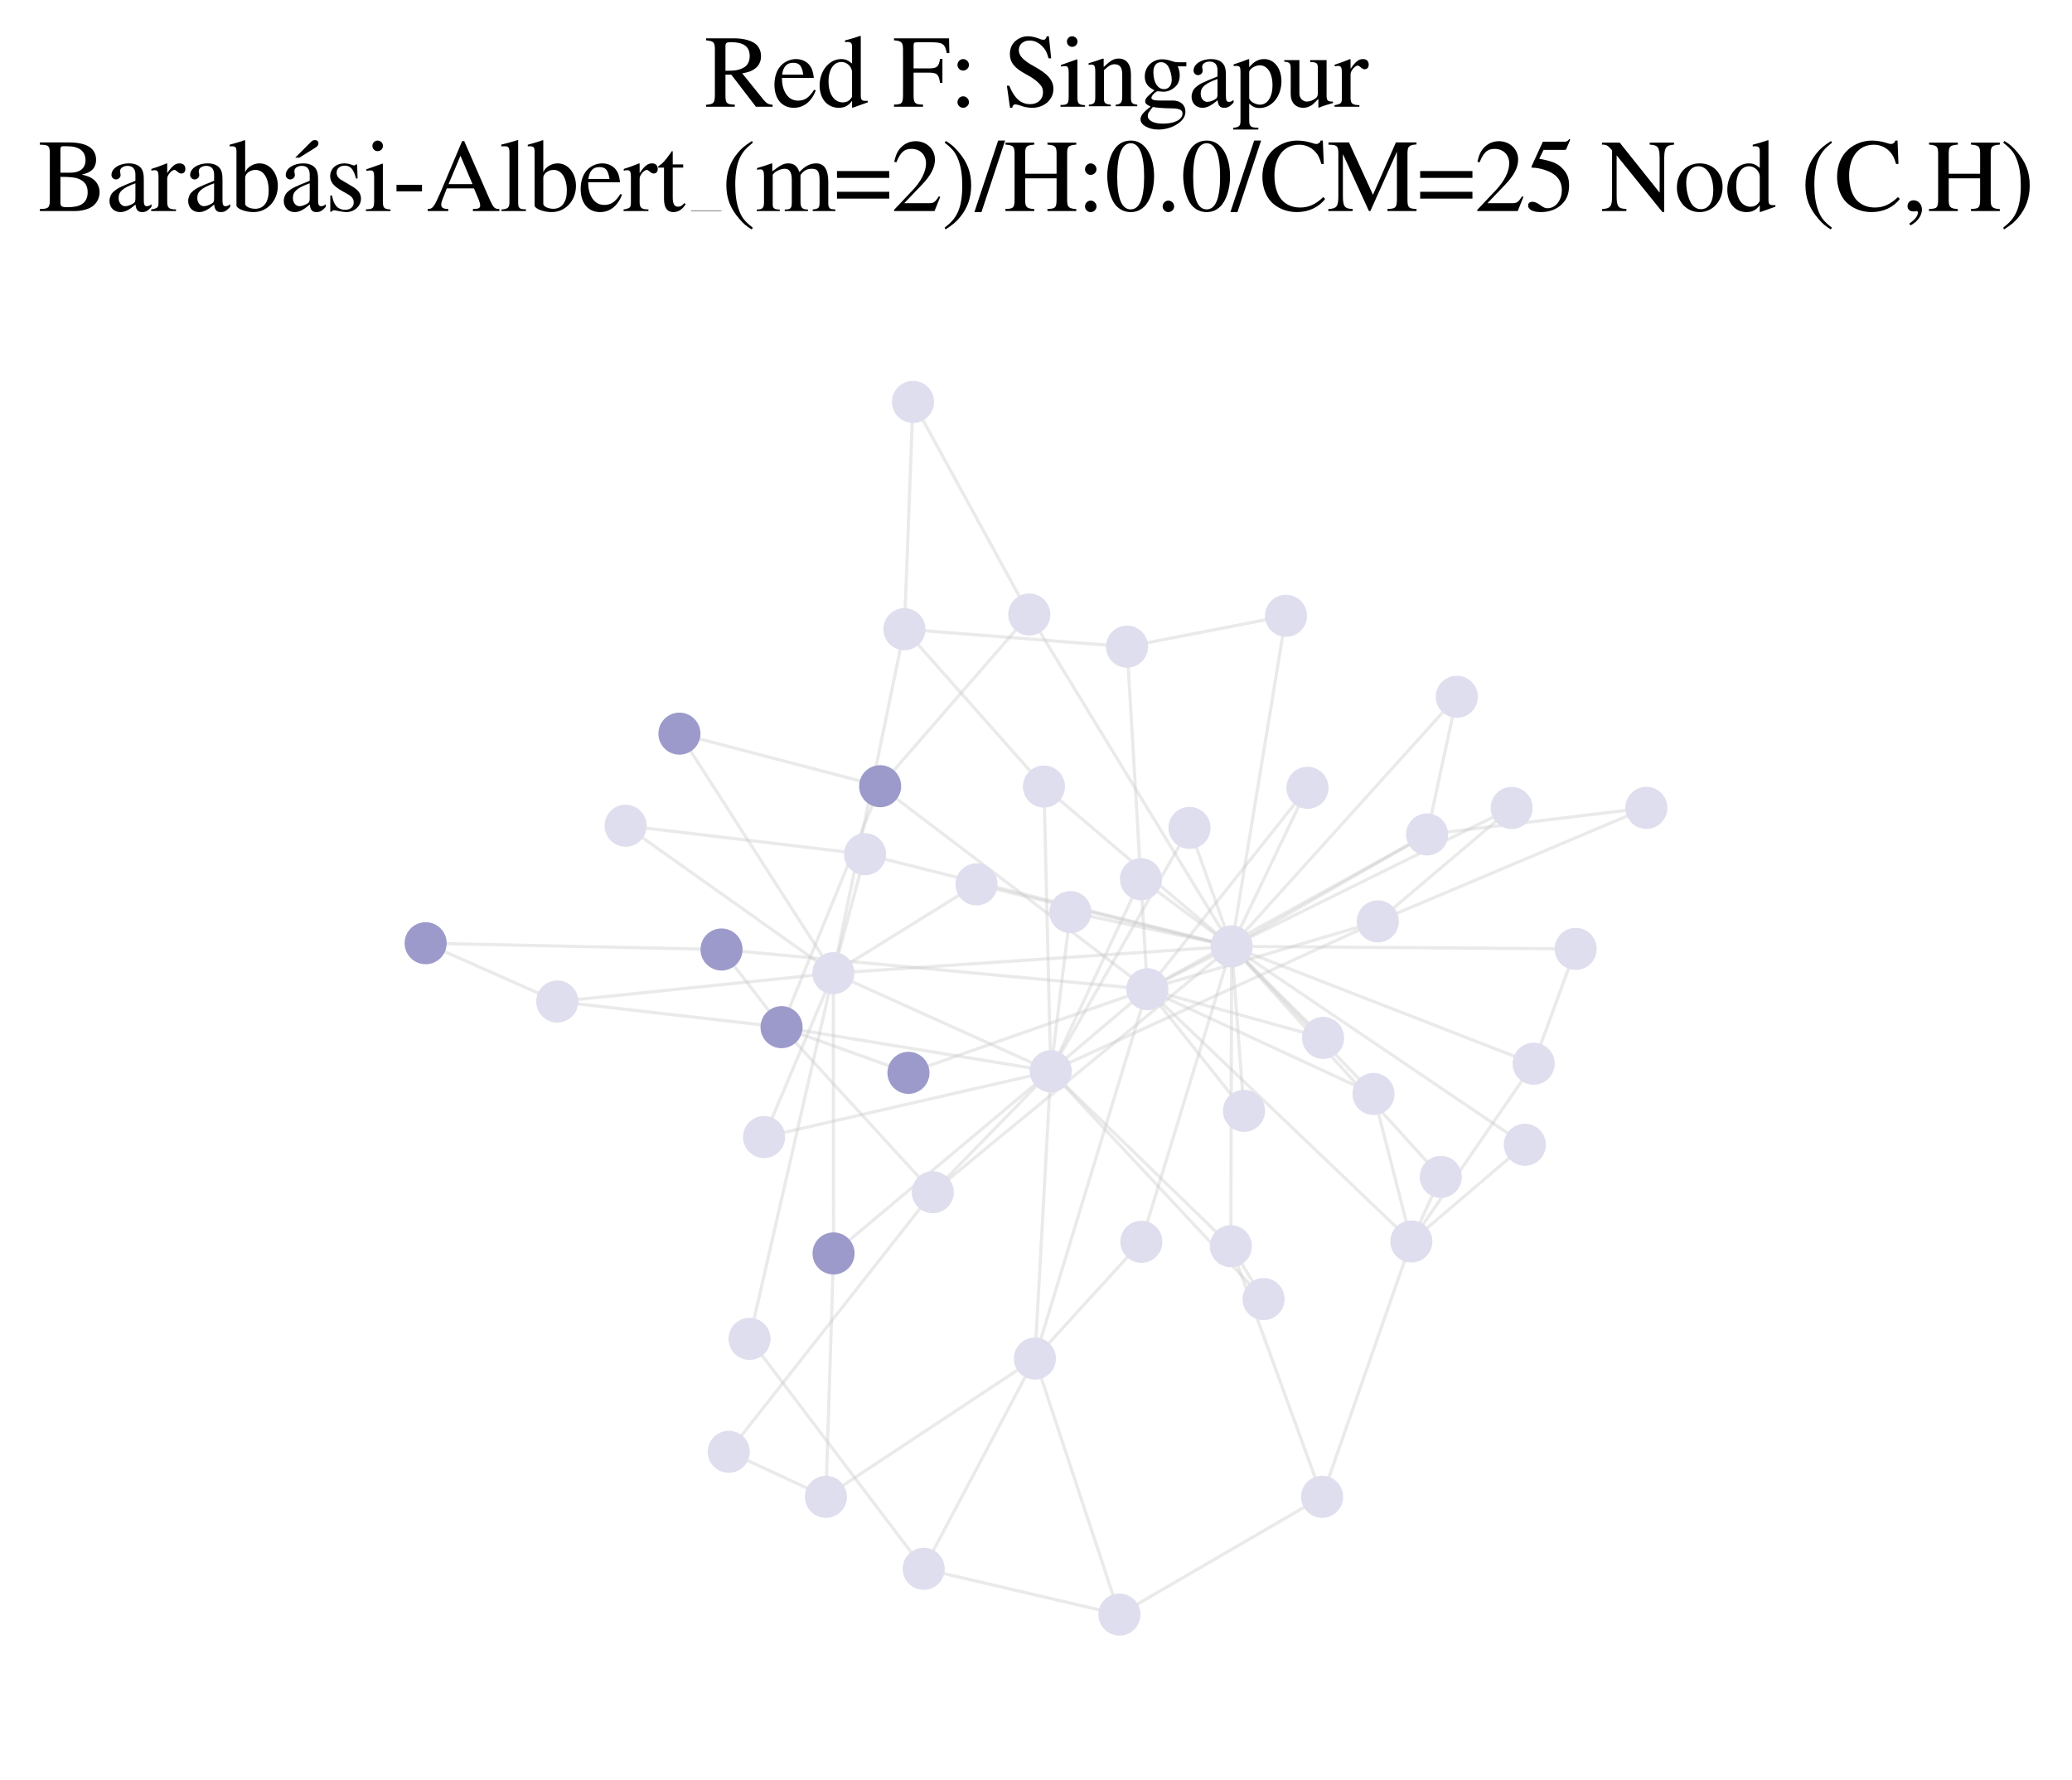 <?xml version="1.0" encoding="utf-8" standalone="no"?>
<!DOCTYPE svg PUBLIC "-//W3C//DTD SVG 1.1//EN"
  "http://www.w3.org/Graphics/SVG/1.1/DTD/svg11.dtd">
<svg xmlns:xlink="http://www.w3.org/1999/xlink" width="195.688pt" height="168.136pt" viewBox="0 0 195.688 168.136" xmlns="http://www.w3.org/2000/svg" version="1.1">
 <defs>
  <style type="text/css">*{stroke-linejoin: round; stroke-linecap: butt}</style>
 </defs>
 <g id="figure_1">
  <g id="patch_1">
   <path d="M 0 168.136 
L 195.688 168.136 
L 195.688 0 
L 0 0 
z
" style="fill: #ffffff"/>
  </g>
  <g id="axes_1">
   <g id="LineCollection_1">
    <path d="M 116.319 89.389 
L 108.359 93.438 
" clip-path="url(#p26a90c5cf9)" style="fill: none; stroke: #cccccc; stroke-opacity: 0.4; stroke-width: 0.3"/>
    <path d="M 116.319 89.389 
L 88.097 112.615 
" clip-path="url(#p26a90c5cf9)" style="fill: none; stroke: #cccccc; stroke-opacity: 0.4; stroke-width: 0.3"/>
    <path d="M 116.319 89.389 
L 129.72 103.333 
" clip-path="url(#p26a90c5cf9)" style="fill: none; stroke: #cccccc; stroke-opacity: 0.4; stroke-width: 0.3"/>
    <path d="M 116.319 89.389 
L 78.704 91.923 
" clip-path="url(#p26a90c5cf9)" style="fill: none; stroke: #cccccc; stroke-opacity: 0.4; stroke-width: 0.3"/>
    <path d="M 116.319 89.389 
L 117.488 104.928 
" clip-path="url(#p26a90c5cf9)" style="fill: none; stroke: #cccccc; stroke-opacity: 0.4; stroke-width: 0.3"/>
    <path d="M 116.319 89.389 
L 107.795 117.298 
" clip-path="url(#p26a90c5cf9)" style="fill: none; stroke: #cccccc; stroke-opacity: 0.4; stroke-width: 0.3"/>
    <path d="M 116.319 89.389 
L 144.846 100.479 
" clip-path="url(#p26a90c5cf9)" style="fill: none; stroke: #cccccc; stroke-opacity: 0.4; stroke-width: 0.3"/>
    <path d="M 116.319 89.389 
L 92.227 83.538 
" clip-path="url(#p26a90c5cf9)" style="fill: none; stroke: #cccccc; stroke-opacity: 0.4; stroke-width: 0.3"/>
    <path d="M 116.319 89.389 
L 116.246 117.716 
" clip-path="url(#p26a90c5cf9)" style="fill: none; stroke: #cccccc; stroke-opacity: 0.4; stroke-width: 0.3"/>
    <path d="M 116.319 89.389 
L 136.073 111.169 
" clip-path="url(#p26a90c5cf9)" style="fill: none; stroke: #cccccc; stroke-opacity: 0.4; stroke-width: 0.3"/>
    <path d="M 116.319 89.389 
L 134.778 78.82 
" clip-path="url(#p26a90c5cf9)" style="fill: none; stroke: #cccccc; stroke-opacity: 0.4; stroke-width: 0.3"/>
    <path d="M 116.319 89.389 
L 101.09 86.157 
" clip-path="url(#p26a90c5cf9)" style="fill: none; stroke: #cccccc; stroke-opacity: 0.4; stroke-width: 0.3"/>
    <path d="M 116.319 89.389 
L 98.594 74.296 
" clip-path="url(#p26a90c5cf9)" style="fill: none; stroke: #cccccc; stroke-opacity: 0.4; stroke-width: 0.3"/>
    <path d="M 116.319 89.389 
L 144.012 108.132 
" clip-path="url(#p26a90c5cf9)" style="fill: none; stroke: #cccccc; stroke-opacity: 0.4; stroke-width: 0.3"/>
    <path d="M 116.319 89.389 
L 81.699 80.688 
" clip-path="url(#p26a90c5cf9)" style="fill: none; stroke: #cccccc; stroke-opacity: 0.4; stroke-width: 0.3"/>
    <path d="M 116.319 89.389 
L 112.343 78.202 
" clip-path="url(#p26a90c5cf9)" style="fill: none; stroke: #cccccc; stroke-opacity: 0.4; stroke-width: 0.3"/>
    <path d="M 116.319 89.389 
L 97.208 58.044 
" clip-path="url(#p26a90c5cf9)" style="fill: none; stroke: #cccccc; stroke-opacity: 0.4; stroke-width: 0.3"/>
    <path d="M 116.319 89.389 
L 124.961 98.038 
" clip-path="url(#p26a90c5cf9)" style="fill: none; stroke: #cccccc; stroke-opacity: 0.4; stroke-width: 0.3"/>
    <path d="M 116.319 89.389 
L 148.814 89.631 
" clip-path="url(#p26a90c5cf9)" style="fill: none; stroke: #cccccc; stroke-opacity: 0.4; stroke-width: 0.3"/>
    <path d="M 116.319 89.389 
L 107.756 83.051 
" clip-path="url(#p26a90c5cf9)" style="fill: none; stroke: #cccccc; stroke-opacity: 0.4; stroke-width: 0.3"/>
    <path d="M 116.319 89.389 
L 137.589 65.818 
" clip-path="url(#p26a90c5cf9)" style="fill: none; stroke: #cccccc; stroke-opacity: 0.4; stroke-width: 0.3"/>
    <path d="M 116.319 89.389 
L 121.454 58.169 
" clip-path="url(#p26a90c5cf9)" style="fill: none; stroke: #cccccc; stroke-opacity: 0.4; stroke-width: 0.3"/>
    <path d="M 116.319 89.389 
L 123.483 74.415 
" clip-path="url(#p26a90c5cf9)" style="fill: none; stroke: #cccccc; stroke-opacity: 0.4; stroke-width: 0.3"/>
    <path d="M 116.319 89.389 
L 142.766 76.318 
" clip-path="url(#p26a90c5cf9)" style="fill: none; stroke: #cccccc; stroke-opacity: 0.4; stroke-width: 0.3"/>
    <path d="M 108.359 93.438 
L 129.72 103.333 
" clip-path="url(#p26a90c5cf9)" style="fill: none; stroke: #cccccc; stroke-opacity: 0.4; stroke-width: 0.3"/>
    <path d="M 108.359 93.438 
L 99.236 101.188 
" clip-path="url(#p26a90c5cf9)" style="fill: none; stroke: #cccccc; stroke-opacity: 0.4; stroke-width: 0.3"/>
    <path d="M 108.359 93.438 
L 97.74 128.327 
" clip-path="url(#p26a90c5cf9)" style="fill: none; stroke: #cccccc; stroke-opacity: 0.4; stroke-width: 0.3"/>
    <path d="M 108.359 93.438 
L 117.488 104.928 
" clip-path="url(#p26a90c5cf9)" style="fill: none; stroke: #cccccc; stroke-opacity: 0.4; stroke-width: 0.3"/>
    <path d="M 108.359 93.438 
L 133.292 117.269 
" clip-path="url(#p26a90c5cf9)" style="fill: none; stroke: #cccccc; stroke-opacity: 0.4; stroke-width: 0.3"/>
    <path d="M 108.359 93.438 
L 130.125 87.031 
" clip-path="url(#p26a90c5cf9)" style="fill: none; stroke: #cccccc; stroke-opacity: 0.4; stroke-width: 0.3"/>
    <path d="M 108.359 93.438 
L 134.778 78.82 
" clip-path="url(#p26a90c5cf9)" style="fill: none; stroke: #cccccc; stroke-opacity: 0.4; stroke-width: 0.3"/>
    <path d="M 108.359 93.438 
L 83.123 74.263 
" clip-path="url(#p26a90c5cf9)" style="fill: none; stroke: #cccccc; stroke-opacity: 0.4; stroke-width: 0.3"/>
    <path d="M 108.359 93.438 
L 106.44 61.083 
" clip-path="url(#p26a90c5cf9)" style="fill: none; stroke: #cccccc; stroke-opacity: 0.4; stroke-width: 0.3"/>
    <path d="M 108.359 93.438 
L 124.961 98.038 
" clip-path="url(#p26a90c5cf9)" style="fill: none; stroke: #cccccc; stroke-opacity: 0.4; stroke-width: 0.3"/>
    <path d="M 108.359 93.438 
L 68.144 89.688 
" clip-path="url(#p26a90c5cf9)" style="fill: none; stroke: #cccccc; stroke-opacity: 0.4; stroke-width: 0.3"/>
    <path d="M 108.359 93.438 
L 123.483 74.415 
" clip-path="url(#p26a90c5cf9)" style="fill: none; stroke: #cccccc; stroke-opacity: 0.4; stroke-width: 0.3"/>
    <path d="M 108.359 93.438 
L 85.799 101.338 
" clip-path="url(#p26a90c5cf9)" style="fill: none; stroke: #cccccc; stroke-opacity: 0.4; stroke-width: 0.3"/>
    <path d="M 88.097 112.615 
L 99.236 101.188 
" clip-path="url(#p26a90c5cf9)" style="fill: none; stroke: #cccccc; stroke-opacity: 0.4; stroke-width: 0.3"/>
    <path d="M 88.097 112.615 
L 73.813 97.024 
" clip-path="url(#p26a90c5cf9)" style="fill: none; stroke: #cccccc; stroke-opacity: 0.4; stroke-width: 0.3"/>
    <path d="M 88.097 112.615 
L 68.827 137.133 
" clip-path="url(#p26a90c5cf9)" style="fill: none; stroke: #cccccc; stroke-opacity: 0.4; stroke-width: 0.3"/>
    <path d="M 129.72 103.333 
L 133.292 117.269 
" clip-path="url(#p26a90c5cf9)" style="fill: none; stroke: #cccccc; stroke-opacity: 0.4; stroke-width: 0.3"/>
    <path d="M 99.236 101.188 
L 78.704 91.923 
" clip-path="url(#p26a90c5cf9)" style="fill: none; stroke: #cccccc; stroke-opacity: 0.4; stroke-width: 0.3"/>
    <path d="M 99.236 101.188 
L 97.74 128.327 
" clip-path="url(#p26a90c5cf9)" style="fill: none; stroke: #cccccc; stroke-opacity: 0.4; stroke-width: 0.3"/>
    <path d="M 99.236 101.188 
L 78.724 118.396 
" clip-path="url(#p26a90c5cf9)" style="fill: none; stroke: #cccccc; stroke-opacity: 0.4; stroke-width: 0.3"/>
    <path d="M 99.236 101.188 
L 116.246 117.716 
" clip-path="url(#p26a90c5cf9)" style="fill: none; stroke: #cccccc; stroke-opacity: 0.4; stroke-width: 0.3"/>
    <path d="M 99.236 101.188 
L 130.125 87.031 
" clip-path="url(#p26a90c5cf9)" style="fill: none; stroke: #cccccc; stroke-opacity: 0.4; stroke-width: 0.3"/>
    <path d="M 99.236 101.188 
L 73.813 97.024 
" clip-path="url(#p26a90c5cf9)" style="fill: none; stroke: #cccccc; stroke-opacity: 0.4; stroke-width: 0.3"/>
    <path d="M 99.236 101.188 
L 101.09 86.157 
" clip-path="url(#p26a90c5cf9)" style="fill: none; stroke: #cccccc; stroke-opacity: 0.4; stroke-width: 0.3"/>
    <path d="M 99.236 101.188 
L 98.594 74.296 
" clip-path="url(#p26a90c5cf9)" style="fill: none; stroke: #cccccc; stroke-opacity: 0.4; stroke-width: 0.3"/>
    <path d="M 99.236 101.188 
L 112.343 78.202 
" clip-path="url(#p26a90c5cf9)" style="fill: none; stroke: #cccccc; stroke-opacity: 0.4; stroke-width: 0.3"/>
    <path d="M 99.236 101.188 
L 72.162 107.402 
" clip-path="url(#p26a90c5cf9)" style="fill: none; stroke: #cccccc; stroke-opacity: 0.4; stroke-width: 0.3"/>
    <path d="M 99.236 101.188 
L 107.756 83.051 
" clip-path="url(#p26a90c5cf9)" style="fill: none; stroke: #cccccc; stroke-opacity: 0.4; stroke-width: 0.3"/>
    <path d="M 99.236 101.188 
L 119.335 122.708 
" clip-path="url(#p26a90c5cf9)" style="fill: none; stroke: #cccccc; stroke-opacity: 0.4; stroke-width: 0.3"/>
    <path d="M 78.704 91.923 
L 92.227 83.538 
" clip-path="url(#p26a90c5cf9)" style="fill: none; stroke: #cccccc; stroke-opacity: 0.4; stroke-width: 0.3"/>
    <path d="M 78.704 91.923 
L 78.724 118.396 
" clip-path="url(#p26a90c5cf9)" style="fill: none; stroke: #cccccc; stroke-opacity: 0.4; stroke-width: 0.3"/>
    <path d="M 78.704 91.923 
L 81.699 80.688 
" clip-path="url(#p26a90c5cf9)" style="fill: none; stroke: #cccccc; stroke-opacity: 0.4; stroke-width: 0.3"/>
    <path d="M 78.704 91.923 
L 85.418 59.433 
" clip-path="url(#p26a90c5cf9)" style="fill: none; stroke: #cccccc; stroke-opacity: 0.4; stroke-width: 0.3"/>
    <path d="M 78.704 91.923 
L 72.162 107.402 
" clip-path="url(#p26a90c5cf9)" style="fill: none; stroke: #cccccc; stroke-opacity: 0.4; stroke-width: 0.3"/>
    <path d="M 78.704 91.923 
L 52.633 94.603 
" clip-path="url(#p26a90c5cf9)" style="fill: none; stroke: #cccccc; stroke-opacity: 0.4; stroke-width: 0.3"/>
    <path d="M 78.704 91.923 
L 64.167 69.299 
" clip-path="url(#p26a90c5cf9)" style="fill: none; stroke: #cccccc; stroke-opacity: 0.4; stroke-width: 0.3"/>
    <path d="M 78.704 91.923 
L 70.789 126.469 
" clip-path="url(#p26a90c5cf9)" style="fill: none; stroke: #cccccc; stroke-opacity: 0.4; stroke-width: 0.3"/>
    <path d="M 78.704 91.923 
L 59.085 77.994 
" clip-path="url(#p26a90c5cf9)" style="fill: none; stroke: #cccccc; stroke-opacity: 0.4; stroke-width: 0.3"/>
    <path d="M 97.74 128.327 
L 107.795 117.298 
" clip-path="url(#p26a90c5cf9)" style="fill: none; stroke: #cccccc; stroke-opacity: 0.4; stroke-width: 0.3"/>
    <path d="M 97.74 128.327 
L 105.725 152.509 
" clip-path="url(#p26a90c5cf9)" style="fill: none; stroke: #cccccc; stroke-opacity: 0.4; stroke-width: 0.3"/>
    <path d="M 97.74 128.327 
L 87.237 148.188 
" clip-path="url(#p26a90c5cf9)" style="fill: none; stroke: #cccccc; stroke-opacity: 0.4; stroke-width: 0.3"/>
    <path d="M 97.74 128.327 
L 78.001 141.387 
" clip-path="url(#p26a90c5cf9)" style="fill: none; stroke: #cccccc; stroke-opacity: 0.4; stroke-width: 0.3"/>
    <path d="M 133.292 117.269 
L 144.846 100.479 
" clip-path="url(#p26a90c5cf9)" style="fill: none; stroke: #cccccc; stroke-opacity: 0.4; stroke-width: 0.3"/>
    <path d="M 133.292 117.269 
L 136.073 111.169 
" clip-path="url(#p26a90c5cf9)" style="fill: none; stroke: #cccccc; stroke-opacity: 0.4; stroke-width: 0.3"/>
    <path d="M 133.292 117.269 
L 144.012 108.132 
" clip-path="url(#p26a90c5cf9)" style="fill: none; stroke: #cccccc; stroke-opacity: 0.4; stroke-width: 0.3"/>
    <path d="M 133.292 117.269 
L 124.868 141.385 
" clip-path="url(#p26a90c5cf9)" style="fill: none; stroke: #cccccc; stroke-opacity: 0.4; stroke-width: 0.3"/>
    <path d="M 144.846 100.479 
L 148.814 89.631 
" clip-path="url(#p26a90c5cf9)" style="fill: none; stroke: #cccccc; stroke-opacity: 0.4; stroke-width: 0.3"/>
    <path d="M 78.724 118.396 
L 78.001 141.387 
" clip-path="url(#p26a90c5cf9)" style="fill: none; stroke: #cccccc; stroke-opacity: 0.4; stroke-width: 0.3"/>
    <path d="M 116.246 117.716 
L 124.868 141.385 
" clip-path="url(#p26a90c5cf9)" style="fill: none; stroke: #cccccc; stroke-opacity: 0.4; stroke-width: 0.3"/>
    <path d="M 116.246 117.716 
L 119.335 122.708 
" clip-path="url(#p26a90c5cf9)" style="fill: none; stroke: #cccccc; stroke-opacity: 0.4; stroke-width: 0.3"/>
    <path d="M 130.125 87.031 
L 155.489 76.309 
" clip-path="url(#p26a90c5cf9)" style="fill: none; stroke: #cccccc; stroke-opacity: 0.4; stroke-width: 0.3"/>
    <path d="M 130.125 87.031 
L 142.766 76.318 
" clip-path="url(#p26a90c5cf9)" style="fill: none; stroke: #cccccc; stroke-opacity: 0.4; stroke-width: 0.3"/>
    <path d="M 73.813 97.024 
L 83.123 74.263 
" clip-path="url(#p26a90c5cf9)" style="fill: none; stroke: #cccccc; stroke-opacity: 0.4; stroke-width: 0.3"/>
    <path d="M 73.813 97.024 
L 52.633 94.603 
" clip-path="url(#p26a90c5cf9)" style="fill: none; stroke: #cccccc; stroke-opacity: 0.4; stroke-width: 0.3"/>
    <path d="M 73.813 97.024 
L 68.144 89.688 
" clip-path="url(#p26a90c5cf9)" style="fill: none; stroke: #cccccc; stroke-opacity: 0.4; stroke-width: 0.3"/>
    <path d="M 73.813 97.024 
L 85.799 101.338 
" clip-path="url(#p26a90c5cf9)" style="fill: none; stroke: #cccccc; stroke-opacity: 0.4; stroke-width: 0.3"/>
    <path d="M 134.778 78.82 
L 137.589 65.818 
" clip-path="url(#p26a90c5cf9)" style="fill: none; stroke: #cccccc; stroke-opacity: 0.4; stroke-width: 0.3"/>
    <path d="M 134.778 78.82 
L 155.489 76.309 
" clip-path="url(#p26a90c5cf9)" style="fill: none; stroke: #cccccc; stroke-opacity: 0.4; stroke-width: 0.3"/>
    <path d="M 98.594 74.296 
L 85.418 59.433 
" clip-path="url(#p26a90c5cf9)" style="fill: none; stroke: #cccccc; stroke-opacity: 0.4; stroke-width: 0.3"/>
    <path d="M 83.123 74.263 
L 97.208 58.044 
" clip-path="url(#p26a90c5cf9)" style="fill: none; stroke: #cccccc; stroke-opacity: 0.4; stroke-width: 0.3"/>
    <path d="M 83.123 74.263 
L 64.167 69.299 
" clip-path="url(#p26a90c5cf9)" style="fill: none; stroke: #cccccc; stroke-opacity: 0.4; stroke-width: 0.3"/>
    <path d="M 81.699 80.688 
L 59.085 77.994 
" clip-path="url(#p26a90c5cf9)" style="fill: none; stroke: #cccccc; stroke-opacity: 0.4; stroke-width: 0.3"/>
    <path d="M 85.418 59.433 
L 106.44 61.083 
" clip-path="url(#p26a90c5cf9)" style="fill: none; stroke: #cccccc; stroke-opacity: 0.4; stroke-width: 0.3"/>
    <path d="M 85.418 59.433 
L 86.227 37.963 
" clip-path="url(#p26a90c5cf9)" style="fill: none; stroke: #cccccc; stroke-opacity: 0.4; stroke-width: 0.3"/>
    <path d="M 97.208 58.044 
L 86.227 37.963 
" clip-path="url(#p26a90c5cf9)" style="fill: none; stroke: #cccccc; stroke-opacity: 0.4; stroke-width: 0.3"/>
    <path d="M 124.868 141.385 
L 105.725 152.509 
" clip-path="url(#p26a90c5cf9)" style="fill: none; stroke: #cccccc; stroke-opacity: 0.4; stroke-width: 0.3"/>
    <path d="M 106.44 61.083 
L 121.454 58.169 
" clip-path="url(#p26a90c5cf9)" style="fill: none; stroke: #cccccc; stroke-opacity: 0.4; stroke-width: 0.3"/>
    <path d="M 105.725 152.509 
L 87.237 148.188 
" clip-path="url(#p26a90c5cf9)" style="fill: none; stroke: #cccccc; stroke-opacity: 0.4; stroke-width: 0.3"/>
    <path d="M 87.237 148.188 
L 70.789 126.469 
" clip-path="url(#p26a90c5cf9)" style="fill: none; stroke: #cccccc; stroke-opacity: 0.4; stroke-width: 0.3"/>
    <path d="M 52.633 94.603 
L 40.199 89.094 
" clip-path="url(#p26a90c5cf9)" style="fill: none; stroke: #cccccc; stroke-opacity: 0.4; stroke-width: 0.3"/>
    <path d="M 78.001 141.387 
L 68.827 137.133 
" clip-path="url(#p26a90c5cf9)" style="fill: none; stroke: #cccccc; stroke-opacity: 0.4; stroke-width: 0.3"/>
    <path d="M 68.144 89.688 
L 40.199 89.094 
" clip-path="url(#p26a90c5cf9)" style="fill: none; stroke: #cccccc; stroke-opacity: 0.4; stroke-width: 0.3"/>
   </g>
   <g id="PathCollection_1">
    <defs>
     <path id="C0_0_09fd9da1bf" d="M 0 1.936 
C 0.514 1.936 1.006 1.732 1.369 1.369 
C 1.732 1.006 1.936 0.514 1.936 -0 
C 1.936 -0.514 1.732 -1.006 1.369 -1.369 
C 1.006 -1.732 0.514 -1.936 0 -1.936 
C -0.514 -1.936 -1.006 -1.732 -1.369 -1.369 
C -1.732 -1.006 -1.936 -0.514 -1.936 0 
C -1.936 0.514 -1.732 1.006 -1.369 1.369 
C -1.006 1.732 -0.514 1.936 0 1.936 
z
"/>
    </defs>
    <g clip-path="url(#p26a90c5cf9)">
     <use xlink:href="#C0_0_09fd9da1bf" x="116.319" y="89.389" style="fill: #dedeee; stroke: #dedeee; stroke-width: 0.1"/>
    </g>
    <g clip-path="url(#p26a90c5cf9)">
     <use xlink:href="#C0_0_09fd9da1bf" x="108.359" y="93.438" style="fill: #dedeee; stroke: #dedeee; stroke-width: 0.1"/>
    </g>
    <g clip-path="url(#p26a90c5cf9)">
     <use xlink:href="#C0_0_09fd9da1bf" x="88.097" y="112.615" style="fill: #dedeee; stroke: #dedeee; stroke-width: 0.1"/>
    </g>
    <g clip-path="url(#p26a90c5cf9)">
     <use xlink:href="#C0_0_09fd9da1bf" x="129.72" y="103.333" style="fill: #dedeee; stroke: #dedeee; stroke-width: 0.1"/>
    </g>
    <g clip-path="url(#p26a90c5cf9)">
     <use xlink:href="#C0_0_09fd9da1bf" x="99.236" y="101.188" style="fill: #dedeee; stroke: #dedeee; stroke-width: 0.1"/>
    </g>
    <g clip-path="url(#p26a90c5cf9)">
     <use xlink:href="#C0_0_09fd9da1bf" x="78.704" y="91.923" style="fill: #dedeee; stroke: #dedeee; stroke-width: 0.1"/>
    </g>
    <g clip-path="url(#p26a90c5cf9)">
     <use xlink:href="#C0_0_09fd9da1bf" x="97.74" y="128.327" style="fill: #dedeee; stroke: #dedeee; stroke-width: 0.1"/>
    </g>
    <g clip-path="url(#p26a90c5cf9)">
     <use xlink:href="#C0_0_09fd9da1bf" x="117.488" y="104.928" style="fill: #dedeee; stroke: #dedeee; stroke-width: 0.1"/>
    </g>
    <g clip-path="url(#p26a90c5cf9)">
     <use xlink:href="#C0_0_09fd9da1bf" x="133.292" y="117.269" style="fill: #dedeee; stroke: #dedeee; stroke-width: 0.1"/>
    </g>
    <g clip-path="url(#p26a90c5cf9)">
     <use xlink:href="#C0_0_09fd9da1bf" x="107.795" y="117.298" style="fill: #dedeee; stroke: #dedeee; stroke-width: 0.1"/>
    </g>
    <g clip-path="url(#p26a90c5cf9)">
     <use xlink:href="#C0_0_09fd9da1bf" x="144.846" y="100.479" style="fill: #dedeee; stroke: #dedeee; stroke-width: 0.1"/>
    </g>
    <g clip-path="url(#p26a90c5cf9)">
     <use xlink:href="#C0_0_09fd9da1bf" x="92.227" y="83.538" style="fill: #dedeee; stroke: #dedeee; stroke-width: 0.1"/>
    </g>
    <g clip-path="url(#p26a90c5cf9)">
     <use xlink:href="#C0_0_09fd9da1bf" x="78.724" y="118.396" style="fill: #9b9aca; stroke: #9b9aca; stroke-width: 0.1"/>
    </g>
    <g clip-path="url(#p26a90c5cf9)">
     <use xlink:href="#C0_0_09fd9da1bf" x="116.246" y="117.716" style="fill: #dedeee; stroke: #dedeee; stroke-width: 0.1"/>
    </g>
    <g clip-path="url(#p26a90c5cf9)">
     <use xlink:href="#C0_0_09fd9da1bf" x="136.073" y="111.169" style="fill: #dedeee; stroke: #dedeee; stroke-width: 0.1"/>
    </g>
    <g clip-path="url(#p26a90c5cf9)">
     <use xlink:href="#C0_0_09fd9da1bf" x="130.125" y="87.031" style="fill: #dedeee; stroke: #dedeee; stroke-width: 0.1"/>
    </g>
    <g clip-path="url(#p26a90c5cf9)">
     <use xlink:href="#C0_0_09fd9da1bf" x="73.813" y="97.024" style="fill: #9b9aca; stroke: #9b9aca; stroke-width: 0.1"/>
    </g>
    <g clip-path="url(#p26a90c5cf9)">
     <use xlink:href="#C0_0_09fd9da1bf" x="134.778" y="78.82" style="fill: #dedeee; stroke: #dedeee; stroke-width: 0.1"/>
    </g>
    <g clip-path="url(#p26a90c5cf9)">
     <use xlink:href="#C0_0_09fd9da1bf" x="101.09" y="86.157" style="fill: #dedeee; stroke: #dedeee; stroke-width: 0.1"/>
    </g>
    <g clip-path="url(#p26a90c5cf9)">
     <use xlink:href="#C0_0_09fd9da1bf" x="98.594" y="74.296" style="fill: #dedeee; stroke: #dedeee; stroke-width: 0.1"/>
    </g>
    <g clip-path="url(#p26a90c5cf9)">
     <use xlink:href="#C0_0_09fd9da1bf" x="144.012" y="108.132" style="fill: #dedeee; stroke: #dedeee; stroke-width: 0.1"/>
    </g>
    <g clip-path="url(#p26a90c5cf9)">
     <use xlink:href="#C0_0_09fd9da1bf" x="83.123" y="74.263" style="fill: #9b9aca; stroke: #9b9aca; stroke-width: 0.1"/>
    </g>
    <g clip-path="url(#p26a90c5cf9)">
     <use xlink:href="#C0_0_09fd9da1bf" x="81.699" y="80.688" style="fill: #dedeee; stroke: #dedeee; stroke-width: 0.1"/>
    </g>
    <g clip-path="url(#p26a90c5cf9)">
     <use xlink:href="#C0_0_09fd9da1bf" x="112.343" y="78.202" style="fill: #dedeee; stroke: #dedeee; stroke-width: 0.1"/>
    </g>
    <g clip-path="url(#p26a90c5cf9)">
     <use xlink:href="#C0_0_09fd9da1bf" x="85.418" y="59.433" style="fill: #dedeee; stroke: #dedeee; stroke-width: 0.1"/>
    </g>
    <g clip-path="url(#p26a90c5cf9)">
     <use xlink:href="#C0_0_09fd9da1bf" x="97.208" y="58.044" style="fill: #dedeee; stroke: #dedeee; stroke-width: 0.1"/>
    </g>
    <g clip-path="url(#p26a90c5cf9)">
     <use xlink:href="#C0_0_09fd9da1bf" x="124.868" y="141.385" style="fill: #dedeee; stroke: #dedeee; stroke-width: 0.1"/>
    </g>
    <g clip-path="url(#p26a90c5cf9)">
     <use xlink:href="#C0_0_09fd9da1bf" x="106.44" y="61.083" style="fill: #dedeee; stroke: #dedeee; stroke-width: 0.1"/>
    </g>
    <g clip-path="url(#p26a90c5cf9)">
     <use xlink:href="#C0_0_09fd9da1bf" x="124.961" y="98.038" style="fill: #dedeee; stroke: #dedeee; stroke-width: 0.1"/>
    </g>
    <g clip-path="url(#p26a90c5cf9)">
     <use xlink:href="#C0_0_09fd9da1bf" x="105.725" y="152.509" style="fill: #dedeee; stroke: #dedeee; stroke-width: 0.1"/>
    </g>
    <g clip-path="url(#p26a90c5cf9)">
     <use xlink:href="#C0_0_09fd9da1bf" x="72.162" y="107.402" style="fill: #dedeee; stroke: #dedeee; stroke-width: 0.1"/>
    </g>
    <g clip-path="url(#p26a90c5cf9)">
     <use xlink:href="#C0_0_09fd9da1bf" x="87.237" y="148.188" style="fill: #dedeee; stroke: #dedeee; stroke-width: 0.1"/>
    </g>
    <g clip-path="url(#p26a90c5cf9)">
     <use xlink:href="#C0_0_09fd9da1bf" x="148.814" y="89.631" style="fill: #dedeee; stroke: #dedeee; stroke-width: 0.1"/>
    </g>
    <g clip-path="url(#p26a90c5cf9)">
     <use xlink:href="#C0_0_09fd9da1bf" x="52.633" y="94.603" style="fill: #dedeee; stroke: #dedeee; stroke-width: 0.1"/>
    </g>
    <g clip-path="url(#p26a90c5cf9)">
     <use xlink:href="#C0_0_09fd9da1bf" x="64.167" y="69.299" style="fill: #9b9aca; stroke: #9b9aca; stroke-width: 0.1"/>
    </g>
    <g clip-path="url(#p26a90c5cf9)">
     <use xlink:href="#C0_0_09fd9da1bf" x="86.227" y="37.963" style="fill: #dedeee; stroke: #dedeee; stroke-width: 0.1"/>
    </g>
    <g clip-path="url(#p26a90c5cf9)">
     <use xlink:href="#C0_0_09fd9da1bf" x="107.756" y="83.051" style="fill: #dedeee; stroke: #dedeee; stroke-width: 0.1"/>
    </g>
    <g clip-path="url(#p26a90c5cf9)">
     <use xlink:href="#C0_0_09fd9da1bf" x="78.001" y="141.387" style="fill: #dedeee; stroke: #dedeee; stroke-width: 0.1"/>
    </g>
    <g clip-path="url(#p26a90c5cf9)">
     <use xlink:href="#C0_0_09fd9da1bf" x="137.589" y="65.818" style="fill: #dedeee; stroke: #dedeee; stroke-width: 0.1"/>
    </g>
    <g clip-path="url(#p26a90c5cf9)">
     <use xlink:href="#C0_0_09fd9da1bf" x="70.789" y="126.469" style="fill: #dedeee; stroke: #dedeee; stroke-width: 0.1"/>
    </g>
    <g clip-path="url(#p26a90c5cf9)">
     <use xlink:href="#C0_0_09fd9da1bf" x="119.335" y="122.708" style="fill: #dedeee; stroke: #dedeee; stroke-width: 0.1"/>
    </g>
    <g clip-path="url(#p26a90c5cf9)">
     <use xlink:href="#C0_0_09fd9da1bf" x="68.827" y="137.133" style="fill: #dedeee; stroke: #dedeee; stroke-width: 0.1"/>
    </g>
    <g clip-path="url(#p26a90c5cf9)">
     <use xlink:href="#C0_0_09fd9da1bf" x="59.085" y="77.994" style="fill: #dedeee; stroke: #dedeee; stroke-width: 0.1"/>
    </g>
    <g clip-path="url(#p26a90c5cf9)">
     <use xlink:href="#C0_0_09fd9da1bf" x="68.144" y="89.688" style="fill: #9b9aca; stroke: #9b9aca; stroke-width: 0.1"/>
    </g>
    <g clip-path="url(#p26a90c5cf9)">
     <use xlink:href="#C0_0_09fd9da1bf" x="121.454" y="58.169" style="fill: #dedeee; stroke: #dedeee; stroke-width: 0.1"/>
    </g>
    <g clip-path="url(#p26a90c5cf9)">
     <use xlink:href="#C0_0_09fd9da1bf" x="123.483" y="74.415" style="fill: #dedeee; stroke: #dedeee; stroke-width: 0.1"/>
    </g>
    <g clip-path="url(#p26a90c5cf9)">
     <use xlink:href="#C0_0_09fd9da1bf" x="155.489" y="76.309" style="fill: #dedeee; stroke: #dedeee; stroke-width: 0.1"/>
    </g>
    <g clip-path="url(#p26a90c5cf9)">
     <use xlink:href="#C0_0_09fd9da1bf" x="142.766" y="76.318" style="fill: #dedeee; stroke: #dedeee; stroke-width: 0.1"/>
    </g>
    <g clip-path="url(#p26a90c5cf9)">
     <use xlink:href="#C0_0_09fd9da1bf" x="40.199" y="89.094" style="fill: #9b9aca; stroke: #9b9aca; stroke-width: 0.1"/>
    </g>
    <g clip-path="url(#p26a90c5cf9)">
     <use xlink:href="#C0_0_09fd9da1bf" x="85.799" y="101.338" style="fill: #9b9aca; stroke: #9b9aca; stroke-width: 0.1"/>
    </g>
   </g>
   <g id="text_1">
    <!-- Red F: Singapur -->
    <g transform="translate(66.517 10.084) scale(0.096 -0.096)">
     <defs>
      <path id="NimbusRomNo9L-Regu-52" d="M 4218 121 
C 3974 140 3846 205 3661 424 
L 2342 2061 
C 2771 2143 2963 2219 3174 2388 
C 3379 2553 3501 2818 3501 3113 
C 3501 3385 3418 3618 3251 3801 
C 3008 4059 2477 4224 1875 4224 
L 109 4224 
L 109 4102 
C 589 4051 653 3981 653 3528 
L 653 765 
C 653 236 589 159 109 121 
L 109 0 
L 1882 0 
L 1882 134 
C 1389 134 1306 219 1306 692 
L 1306 1984 
L 1664 1984 
L 3187 0 
L 4218 0 
L 4218 121 
z
M 1306 3762 
C 1306 3937 1376 3987 1632 3987 
C 2432 3987 2803 3716 2803 3123 
C 2803 2807 2669 2542 2438 2423 
C 2144 2258 1920 2221 1306 2221 
L 1306 3762 
z
" transform="scale(0.016)"/>
      <path id="NimbusRomNo9L-Regu-65" d="M 2611 1053 
C 2304 564 2029 378 1619 378 
C 1254 378 979 564 794 930 
C 678 1174 634 1386 621 1779 
L 2592 1779 
C 2541 2193 2477 2377 2317 2581 
C 2125 2811 1830 2944 1498 2944 
C 1178 2944 877 2829 634 2611 
C 333 2349 160 1894 160 1370 
C 160 486 621 -64 1357 -64 
C 1965 -64 2445 315 2714 1008 
L 2611 1053 
z
M 634 1984 
C 704 2479 922 2714 1312 2714 
C 1702 2714 1856 2535 1939 1984 
L 634 1984 
z
" transform="scale(0.016)"/>
      <path id="NimbusRomNo9L-Regu-64" d="M 2202 -64 
L 3142 269 
L 3142 365 
C 3027 365 3014 365 2995 365 
C 2765 365 2714 435 2714 731 
L 2714 4364 
L 2682 4377 
C 2374 4268 2150 4204 1741 4096 
L 1741 3994 
C 1792 4000 1830 4000 1882 4000 
C 2118 4000 2176 3936 2176 3672 
L 2176 2669 
C 1933 2874 1760 2944 1504 2944 
C 768 2944 173 2221 173 1312 
C 173 493 653 -64 1357 -64 
C 1715 -64 1958 64 2176 365 
L 2176 -45 
L 2202 -64 
z
M 2176 653 
C 2176 608 2131 531 2067 461 
C 1952 333 1792 269 1606 269 
C 1075 269 723 781 723 1568 
C 723 2291 1037 2765 1523 2765 
C 1862 2765 2176 2464 2176 2125 
L 2176 653 
z
" transform="scale(0.016)"/>
      <path id="NimbusRomNo9L-Regu-46" d="M 3066 1472 
L 3066 2957 
L 2918 2957 
C 2842 2461 2726 2368 2214 2368 
L 1286 2368 
L 1286 3766 
C 1286 3943 1318 3981 1491 3981 
L 2362 3981 
C 3085 3981 3226 3886 3334 3314 
L 3494 3314 
L 3475 4224 
L 77 4224 
L 77 4102 
C 550 4064 634 3974 634 3525 
L 634 749 
C 634 217 563 134 77 134 
L 77 0 
L 1869 0 
L 1869 134 
C 1376 134 1286 225 1286 692 
L 1286 2106 
L 2214 2106 
C 2733 2106 2842 2007 2918 1472 
L 3066 1472 
z
" transform="scale(0.016)"/>
      <path id="NimbusRomNo9L-Regu-3a" d="M 870 2944 
C 678 2944 518 2777 518 2579 
C 518 2393 678 2233 864 2233 
C 1062 2233 1229 2393 1229 2579 
C 1229 2777 1062 2944 870 2944 
z
M 870 646 
C 678 646 518 480 518 281 
C 518 96 678 -64 864 -64 
C 1062 -64 1229 96 1229 281 
C 1229 480 1062 646 870 646 
z
" transform="scale(0.016)"/>
      <path id="NimbusRomNo9L-Regu-53" d="M 2861 4352 
L 2726 4352 
C 2701 4205 2630 4135 2522 4135 
C 2458 4135 2349 4160 2240 4212 
C 2003 4301 1766 4352 1562 4352 
C 1286 4352 1005 4244 794 4058 
C 570 3859 454 3590 454 3256 
C 454 2743 736 2385 1453 2006 
C 1914 1763 2246 1499 2406 1256 
C 2464 1173 2496 1038 2496 884 
C 2496 454 2176 160 1709 160 
C 1139 160 736 513 416 1296 
L 269 1296 
L 461 -64 
L 602 -64 
C 608 57 685 147 781 147 
C 851 147 960 122 1082 79 
C 1325 -14 1581 -64 1837 -64 
C 2573 -64 3142 442 3142 1101 
C 3142 1626 2790 2042 1946 2496 
C 1274 2868 1005 3149 1005 3495 
C 1005 3847 1274 4090 1670 4090 
C 1958 4090 2227 3968 2451 3738 
C 2650 3533 2739 3367 2842 2989 
L 3002 2989 
L 2861 4352 
z
" transform="scale(0.016)"/>
      <path id="NimbusRomNo9L-Regu-69" d="M 1120 2929 
L 128 2579 
L 128 2484 
L 179 2490 
C 256 2502 339 2509 397 2509 
C 550 2509 608 2406 608 2125 
L 608 640 
C 608 179 544 109 102 109 
L 102 0 
L 1619 0 
L 1619 96 
C 1197 128 1146 191 1146 650 
L 1146 2910 
L 1120 2929 
z
M 819 4352 
C 646 4352 499 4205 499 4026 
C 499 3847 640 3699 819 3699 
C 1005 3699 1152 3840 1152 4026 
C 1152 4205 1005 4352 819 4352 
z
" transform="scale(0.016)"/>
      <path id="NimbusRomNo9L-Regu-6e" d="M 102 2579 
C 141 2598 205 2605 275 2605 
C 454 2605 512 2509 512 2195 
L 512 608 
C 512 243 442 154 115 128 
L 115 32 
L 1472 32 
L 1472 128 
C 1146 154 1050 230 1050 461 
L 1050 2259 
C 1357 2547 1498 2624 1709 2624 
C 2022 2624 2176 2426 2176 2003 
L 2176 666 
C 2176 262 2093 154 1773 128 
L 1773 32 
L 3104 32 
L 3104 128 
C 2790 160 2714 237 2714 550 
L 2714 2016 
C 2714 2618 2432 2976 1958 2976 
C 1664 2976 1466 2867 1030 2458 
L 1030 2963 
L 986 2976 
C 672 2861 454 2790 102 2688 
L 102 2579 
z
" transform="scale(0.016)"/>
      <path id="NimbusRomNo9L-Regu-67" d="M 3008 2496 
L 3008 2746 
L 2515 2746 
C 2387 2746 2291 2763 2163 2802 
L 2022 2847 
C 1850 2903 1677 2931 1510 2931 
C 915 2931 442 2467 442 1881 
C 442 1476 614 1230 1037 1018 
C 915 906 800 799 762 768 
C 550 588 467 463 467 338 
C 467 206 544 131 806 6 
C 352 -329 179 -543 179 -781 
C 179 -1124 678 -1408 1286 -1408 
C 1766 -1408 2266 -1238 2598 -962 
C 2842 -759 2950 -548 2950 -299 
C 2950 108 2650 384 2176 384 
L 1350 384 
C 1011 384 851 443 851 548 
C 851 678 1062 908 1235 960 
C 1293 953 1338 947 1357 947 
C 1478 934 1562 928 1600 928 
C 1837 928 2093 1026 2291 1203 
C 2502 1387 2598 1617 2598 1945 
C 2598 2135 2566 2286 2477 2496 
L 3008 2496 
z
M 941 -13 
C 1152 -58 1664 -96 1978 -96 
C 2560 -96 2771 -180 2771 -414 
C 2771 -791 2285 -1043 1562 -1043 
C 998 -1043 627 -855 627 -570 
C 627 -420 672 -336 941 -13 
z
M 973 2145 
C 973 2526 1152 2752 1446 2752 
C 1645 2752 1811 2642 1914 2449 
C 2029 2223 2106 1927 2106 1675 
C 2106 1314 1920 1088 1626 1088 
C 1242 1088 973 1507 973 2126 
L 973 2145 
z
" transform="scale(0.016)"/>
      <path id="NimbusRomNo9L-Regu-61" d="M 2829 423 
C 2720 333 2643 301 2547 301 
C 2400 301 2355 390 2355 672 
L 2355 1920 
C 2355 2253 2323 2438 2227 2592 
C 2086 2822 1811 2944 1434 2944 
C 832 2944 358 2630 358 2227 
C 358 2080 486 1952 634 1952 
C 787 1952 922 2080 922 2221 
C 922 2246 915 2278 909 2323 
C 896 2381 890 2432 890 2477 
C 890 2650 1094 2790 1350 2790 
C 1664 2790 1837 2605 1837 2259 
L 1837 1869 
C 851 1472 742 1421 467 1178 
C 326 1050 237 832 237 621 
C 237 218 518 -64 909 -64 
C 1190 -64 1453 70 1843 403 
C 1875 70 1990 -64 2253 -64 
C 2470 -64 2605 13 2829 256 
L 2829 423 
z
M 1837 783 
C 1837 584 1805 526 1670 449 
C 1517 359 1338 301 1203 301 
C 979 301 800 520 800 796 
L 800 822 
C 800 1201 1062 1433 1837 1715 
L 1837 783 
z
" transform="scale(0.016)"/>
      <path id="NimbusRomNo9L-Regu-70" d="M 58 2516 
C 115 2522 160 2522 218 2522 
C 435 2522 480 2458 480 2155 
L 480 -855 
C 480 -1189 410 -1261 32 -1299 
L 32 -1408 
L 1581 -1408 
L 1581 -1293 
C 1101 -1293 1018 -1222 1018 -816 
L 1018 199 
C 1242 -13 1395 -77 1664 -77 
C 2419 -77 3008 643 3008 1575 
C 3008 2372 2560 2944 1939 2944 
C 1581 2944 1299 2784 1018 2438 
L 1018 2931 
L 979 2944 
C 634 2810 410 2726 58 2618 
L 58 2516 
z
M 1018 2136 
C 1018 2329 1376 2560 1670 2560 
C 2144 2560 2458 2071 2458 1324 
C 2458 611 2144 128 1683 128 
C 1382 128 1018 359 1018 552 
L 1018 2136 
z
" transform="scale(0.016)"/>
      <path id="NimbusRomNo9L-Regu-75" d="M 3066 320 
L 3034 320 
C 2739 320 2669 390 2669 685 
L 2669 2880 
L 1658 2880 
L 1658 2758 
C 2054 2758 2131 2694 2131 2375 
L 2131 875 
C 2131 697 2099 607 2010 537 
C 1837 397 1638 320 1446 320 
C 1197 320 992 537 992 805 
L 992 2880 
L 58 2880 
L 58 2778 
C 365 2778 454 2682 454 2387 
L 454 770 
C 454 263 762 -64 1229 -64 
C 1466 -64 1715 38 1888 211 
L 2163 486 
L 2163 -45 
L 2189 -58 
C 2509 70 2739 141 3066 230 
L 3066 320 
z
" transform="scale(0.016)"/>
      <path id="NimbusRomNo9L-Regu-72" d="M 45 2496 
C 134 2515 192 2522 269 2522 
C 429 2522 486 2419 486 2138 
L 486 538 
C 486 218 442 173 32 96 
L 32 0 
L 1568 0 
L 1568 102 
C 1133 102 1024 199 1024 565 
L 1024 2013 
C 1024 2219 1299 2541 1472 2541 
C 1510 2541 1568 2509 1638 2445 
C 1741 2355 1811 2317 1894 2317 
C 2048 2317 2144 2426 2144 2605 
C 2144 2816 2010 2944 1792 2944 
C 1523 2944 1338 2797 1024 2343 
L 1024 2931 
L 992 2944 
C 653 2803 422 2721 45 2599 
L 45 2496 
z
" transform="scale(0.016)"/>
     </defs>
     <use xlink:href="#NimbusRomNo9L-Regu-52" transform="scale(0.996)"/>
     <use xlink:href="#NimbusRomNo9L-Regu-65" transform="translate(66.45 0) scale(0.996)"/>
     <use xlink:href="#NimbusRomNo9L-Regu-64" transform="translate(110.684 0) scale(0.996)"/>
     <use xlink:href="#NimbusRomNo9L-Regu-46" transform="translate(185.403 0) scale(0.996)"/>
     <use xlink:href="#NimbusRomNo9L-Regu-3a" transform="translate(240.795 0) scale(0.996)"/>
     <use xlink:href="#NimbusRomNo9L-Regu-53" transform="translate(293.397 0) scale(0.996)"/>
     <use xlink:href="#NimbusRomNo9L-Regu-69" transform="translate(348.789 0) scale(0.996)"/>
     <use xlink:href="#NimbusRomNo9L-Regu-6e" transform="translate(376.484 0) scale(0.996)"/>
     <use xlink:href="#NimbusRomNo9L-Regu-67" transform="translate(426.297 0) scale(0.996)"/>
     <use xlink:href="#NimbusRomNo9L-Regu-61" transform="translate(475.613 0) scale(0.996)"/>
     <use xlink:href="#NimbusRomNo9L-Regu-70" transform="translate(519.846 0) scale(0.996)"/>
     <use xlink:href="#NimbusRomNo9L-Regu-75" transform="translate(569.659 0) scale(0.996)"/>
     <use xlink:href="#NimbusRomNo9L-Regu-72" transform="translate(619.473 0) scale(0.996)"/>
    </g>
    <!-- Barabási-Albert_(m=2)/H:0.0/CM=25 Nod (C,H) -->
    <g transform="translate(3.6 19.936) scale(0.096 -0.096)">
     <defs>
      <path id="NimbusRomNo9L-Regu-42" d="M 109 4237 
L 109 4096 
C 646 4096 723 4026 723 3548 
L 723 689 
C 723 212 640 128 109 128 
L 109 0 
L 2246 0 
C 2746 0 3200 136 3437 356 
C 3667 564 3795 855 3795 1165 
C 3795 1451 3680 1710 3482 1897 
C 3290 2072 3117 2150 2701 2253 
C 3034 2335 3168 2398 3322 2531 
C 3482 2671 3578 2903 3578 3163 
C 3578 3871 3008 4237 1901 4237 
L 109 4237 
z
M 1376 2112 
C 1997 2112 2291 2080 2522 1982 
C 2886 1827 3059 1568 3059 1159 
C 3059 809 2925 555 2669 406 
C 2464 290 2202 238 1779 238 
C 1466 238 1376 296 1376 504 
L 1376 2112 
z
M 1376 2368 
L 1376 3812 
C 1376 3944 1421 4001 1517 4001 
L 1798 4001 
C 2534 4001 2925 3699 2925 3137 
C 2925 2646 2586 2368 1984 2368 
L 1376 2368 
z
" transform="scale(0.016)"/>
      <path id="NimbusRomNo9L-Regu-62" d="M 979 4364 
L 947 4377 
C 678 4281 506 4230 205 4147 
L 19 4096 
L 19 3994 
C 58 4000 83 4000 128 4000 
C 384 4000 442 3942 442 3673 
L 442 347 
C 442 147 986 -64 1498 -64 
C 2342 -64 2995 640 2995 1555 
C 2995 2342 2509 2944 1869 2944 
C 1478 2944 1107 2714 979 2400 
L 979 4364 
z
M 979 2061 
C 979 2310 1280 2541 1613 2541 
C 2112 2541 2432 2042 2432 1261 
C 2432 550 2125 141 1600 141 
C 1267 141 979 288 979 448 
L 979 2061 
z
" transform="scale(0.016)"/>
      <path id="NimbusRomNo9L-Regu-b4" d="M 851 3264 
L 1837 3882 
C 1971 3964 2029 4047 2029 4148 
C 2029 4275 1946 4352 1805 4352 
C 1709 4352 1651 4320 1536 4206 
L 595 3264 
L 851 3264 
z
" transform="scale(0.016)"/>
      <path id="NimbusRomNo9L-Regu-73" d="M 2016 2010 
L 1990 2880 
L 1920 2880 
L 1907 2867 
C 1850 2822 1843 2816 1818 2816 
C 1779 2816 1715 2829 1645 2861 
C 1504 2915 1363 2944 1197 2944 
C 691 2944 326 2616 326 2154 
C 326 1796 531 1539 1075 1231 
L 1446 1020 
C 1670 892 1779 737 1779 539 
C 1779 256 1574 77 1248 77 
C 1030 77 832 159 710 298 
C 576 455 518 600 435 960 
L 333 960 
L 333 -39 
L 416 -39 
C 461 33 486 48 563 48 
C 621 48 710 35 858 -2 
C 1037 -39 1210 -64 1325 -64 
C 1818 -64 2227 308 2227 757 
C 2227 1077 2074 1289 1690 1520 
L 998 1930 
C 819 2033 723 2194 723 2367 
C 723 2624 922 2803 1216 2803 
C 1581 2803 1773 2583 1920 2010 
L 2016 2010 
z
" transform="scale(0.016)"/>
      <path id="NimbusRomNo9L-Regu-2d" d="M 250 1619 
L 250 1216 
L 1824 1216 
L 1824 1619 
L 250 1619 
z
" transform="scale(0.016)"/>
      <path id="NimbusRomNo9L-Regu-41" d="M 4518 128 
C 4230 128 4166 192 3942 667 
L 2349 4320 
L 2221 4320 
L 890 1168 
C 480 231 403 128 96 128 
L 96 0 
L 1363 0 
L 1363 128 
C 1056 128 928 212 928 393 
C 928 470 947 560 979 645 
L 1274 1401 
L 2950 1401 
L 3213 778 
C 3290 602 3334 434 3334 342 
C 3334 180 3226 128 2886 128 
L 2886 0 
L 4518 0 
L 4518 128 
z
M 1382 1664 
L 2118 3416 
L 2861 1664 
L 1382 1664 
z
" transform="scale(0.016)"/>
      <path id="NimbusRomNo9L-Regu-6c" d="M 122 4000 
L 160 4000 
C 230 4000 307 4000 358 4000 
C 563 4000 627 3910 627 3610 
L 627 557 
C 627 211 538 128 134 96 
L 134 0 
L 1645 0 
L 1645 109 
C 1242 109 1165 173 1165 528 
L 1165 4371 
L 1139 4384 
C 806 4275 563 4211 122 4103 
L 122 4000 
z
" transform="scale(0.016)"/>
      <path id="NimbusRomNo9L-Regu-74" d="M 1632 2880 
L 986 2880 
L 986 3622 
C 986 3686 979 3706 941 3706 
C 896 3648 858 3590 813 3526 
C 570 3174 294 2867 192 2841 
C 122 2794 83 2748 83 2715 
C 83 2695 90 2682 109 2682 
L 448 2682 
L 448 751 
C 448 212 640 -64 1018 -64 
C 1331 -64 1574 90 1786 423 
L 1702 493 
C 1568 333 1459 269 1318 269 
C 1082 269 986 443 986 847 
L 986 2682 
L 1632 2682 
L 1632 2880 
z
" transform="scale(0.016)"/>
      <path id="NimbusRomNo9L-Regu-28" d="M 1888 4326 
C 1414 4019 1222 3853 986 3558 
C 531 3002 307 2362 307 1613 
C 307 800 544 173 1107 -480 
C 1370 -787 1536 -928 1869 -1133 
L 1946 -1030 
C 1434 -627 1254 -403 1082 77 
C 928 506 858 992 858 1632 
C 858 2304 941 2829 1114 3226 
C 1293 3622 1485 3853 1946 4224 
L 1888 4326 
z
" transform="scale(0.016)"/>
      <path id="NimbusRomNo9L-Regu-6d" d="M 122 2547 
C 205 2566 256 2573 326 2573 
C 493 2573 550 2470 550 2162 
L 550 539 
C 550 192 461 96 102 96 
L 102 0 
L 1523 0 
L 1523 96 
C 1184 96 1088 166 1088 418 
L 1088 2234 
C 1088 2246 1139 2310 1184 2355 
C 1344 2502 1619 2611 1843 2611 
C 2125 2611 2266 2385 2266 1932 
L 2266 528 
C 2266 167 2195 96 1830 96 
L 1830 0 
L 3264 0 
L 3264 96 
C 2899 96 2803 205 2803 603 
L 2803 2221 
C 2995 2496 3206 2611 3501 2611 
C 3866 2611 3981 2438 3981 1907 
L 3981 557 
C 3981 192 3930 141 3558 96 
L 3558 0 
L 4960 0 
L 4960 96 
L 4794 115 
C 4602 115 4518 230 4518 480 
L 4518 1802 
C 4518 2559 4269 2944 3776 2944 
C 3405 2944 3078 2778 2733 2407 
C 2618 2771 2400 2944 2054 2944 
C 1773 2944 1594 2854 1062 2451 
L 1062 2931 
L 1018 2944 
C 691 2822 474 2752 122 2656 
L 122 2547 
z
" transform="scale(0.016)"/>
      <path id="NimbusRomNo9L-Regu-3d" d="M 3418 2470 
L 192 2470 
L 192 2048 
L 3418 2048 
L 3418 2470 
z
M 3418 1190 
L 192 1190 
L 192 768 
L 3418 768 
L 3418 1190 
z
" transform="scale(0.016)"/>
      <path id="NimbusRomNo9L-Regu-32" d="M 3040 875 
L 2957 907 
C 2720 544 2637 486 2349 486 
L 819 486 
L 1894 1609 
C 2464 2202 2714 2687 2714 3185 
C 2714 3823 2195 4313 1530 4313 
C 1178 4313 845 4173 608 3918 
C 403 3700 307 3496 198 3043 
L 333 3011 
C 589 3636 819 3840 1261 3840 
C 1798 3840 2163 3476 2163 2940 
C 2163 2443 1869 1850 1331 1282 
L 192 77 
L 192 0 
L 2688 0 
L 3040 875 
z
" transform="scale(0.016)"/>
      <path id="NimbusRomNo9L-Regu-29" d="M 243 -1133 
C 717 -826 909 -659 1146 -365 
C 1600 192 1824 832 1824 1581 
C 1824 2400 1587 3021 1024 3674 
C 762 3981 595 4122 262 4326 
L 186 4224 
C 698 3821 870 3597 1050 3117 
C 1203 2688 1274 2202 1274 1562 
C 1274 896 1190 365 1018 -26 
C 838 -429 646 -659 186 -1030 
L 243 -1133 
z
" transform="scale(0.016)"/>
      <path id="NimbusRomNo9L-Regu-2f" d="M 1837 4352 
L 1408 4352 
L -58 -64 
L 378 -64 
L 1837 4352 
z
" transform="scale(0.016)"/>
      <path id="NimbusRomNo9L-Regu-48" d="M 1338 2304 
L 1338 3533 
C 1338 3990 1408 4059 1901 4104 
L 1901 4224 
L 122 4224 
L 122 4104 
C 614 4059 685 3989 685 3527 
L 685 749 
C 685 210 621 134 122 134 
L 122 0 
L 1901 0 
L 1901 121 
C 1421 159 1338 242 1338 699 
L 1338 2022 
L 3277 2022 
L 3277 757 
C 3277 211 3213 134 2714 134 
L 2714 0 
L 4493 0 
L 4493 121 
C 4013 159 3930 242 3930 696 
L 3930 3529 
C 3930 3989 4000 4059 4493 4104 
L 4493 4224 
L 2714 4224 
L 2714 4104 
C 3206 4059 3277 3990 3277 3533 
L 3277 2304 
L 1338 2304 
z
" transform="scale(0.016)"/>
      <path id="NimbusRomNo9L-Regu-30" d="M 1626 4352 
C 1274 4352 1005 4244 768 4020 
C 397 3661 154 2925 154 2176 
C 154 1479 365 730 666 372 
C 902 90 1229 -64 1600 -64 
C 1926 -64 2202 45 2432 269 
C 2803 621 3046 1364 3046 2138 
C 3046 3450 2464 4352 1626 4352 
z
M 1606 4186 
C 2144 4186 2432 3463 2432 2125 
C 2432 788 2150 103 1600 103 
C 1050 103 768 788 768 2119 
C 768 3476 1056 4186 1606 4186 
z
" transform="scale(0.016)"/>
      <path id="NimbusRomNo9L-Regu-2e" d="M 800 646 
C 608 646 448 480 448 281 
C 448 96 608 -64 794 -64 
C 992 -64 1158 96 1158 281 
C 1158 480 992 646 800 646 
z
" transform="scale(0.016)"/>
      <path id="NimbusRomNo9L-Regu-43" d="M 3968 2906 
L 3910 4352 
L 3776 4352 
C 3738 4218 3635 4141 3507 4141 
C 3450 4141 3354 4160 3258 4199 
C 2944 4301 2624 4352 2323 4352 
C 1798 4352 1267 4154 870 3802 
C 422 3405 179 2810 179 2106 
C 179 1511 371 960 698 596 
C 1082 180 1670 -64 2304 -64 
C 3027 -64 3661 231 4051 749 
L 3936 864 
C 3462 410 3040 218 2509 218 
C 2106 218 1747 346 1472 589 
C 1120 903 922 1479 922 2189 
C 922 3348 1517 4096 2445 4096 
C 2810 4096 3142 3962 3398 3706 
C 3603 3501 3699 3322 3821 2906 
L 3968 2906 
z
" transform="scale(0.016)"/>
      <path id="NimbusRomNo9L-Regu-4d" d="M 4314 3667 
L 4314 751 
C 4314 217 4237 134 3731 134 
L 3731 0 
L 5523 0 
L 5523 134 
C 5056 134 4966 223 4966 681 
L 4966 3536 
C 4966 3993 5050 4077 5523 4115 
L 5523 4237 
L 4250 4237 
L 2835 1004 
L 1357 4237 
L 90 4237 
L 90 4096 
C 614 4096 698 4019 698 3550 
L 698 943 
C 698 282 608 159 77 121 
L 77 0 
L 1581 0 
L 1581 134 
C 1088 134 979 282 979 931 
L 979 3520 
L 2586 0 
L 2675 0 
L 4314 3667 
z
" transform="scale(0.016)"/>
      <path id="NimbusRomNo9L-Regu-35" d="M 1158 3776 
L 2413 3776 
C 2515 3776 2541 3789 2560 3834 
L 2803 4403 
L 2746 4448 
C 2650 4314 2586 4282 2451 4282 
L 1114 4282 
L 416 2759 
C 410 2746 410 2740 410 2727 
C 410 2695 435 2676 486 2676 
C 691 2676 947 2631 1210 2547 
C 1946 2309 2285 1910 2285 1274 
C 2285 656 1894 173 1395 173 
C 1267 173 1158 218 966 360 
C 762 508 614 572 480 572 
C 294 572 205 495 205 334 
C 205 90 506 -64 986 -64 
C 1523 -64 1984 110 2304 438 
C 2598 728 2733 1094 2733 1583 
C 2733 2046 2611 2342 2291 2663 
C 2010 2947 1645 3094 890 3229 
L 1158 3776 
z
" transform="scale(0.016)"/>
      <path id="NimbusRomNo9L-Regu-4e" d="M 3917 -64 
L 3917 3287 
C 3917 3669 3981 3905 4102 3987 
C 4192 4051 4282 4077 4525 4102 
L 4525 4224 
L 3021 4224 
L 3021 4102 
C 3264 4083 3354 4057 3450 4000 
C 3578 3911 3635 3681 3635 3286 
L 3635 1136 
L 1171 4224 
L 77 4224 
L 77 4102 
C 352 4102 442 4051 698 3751 
L 698 938 
C 698 281 608 159 77 121 
L 77 0 
L 1581 0 
L 1581 134 
C 1088 134 979 281 979 928 
L 979 3439 
L 3808 -64 
L 3917 -64 
z
" transform="scale(0.016)"/>
      <path id="NimbusRomNo9L-Regu-6f" d="M 1600 2944 
C 768 2944 186 2330 186 1446 
C 186 582 781 -64 1587 -64 
C 2394 -64 3008 614 3008 1498 
C 3008 2336 2419 2944 1600 2944 
z
M 1517 2765 
C 2054 2765 2432 2150 2432 1274 
C 2432 550 2144 115 1664 115 
C 1414 115 1178 269 1043 525 
C 864 858 762 1306 762 1760 
C 762 2368 1062 2765 1517 2765 
z
" transform="scale(0.016)"/>
      <path id="NimbusRomNo9L-Regu-2c" d="M 531 -889 
C 960 -678 1248 -288 1248 96 
C 1248 416 1024 666 736 666 
C 512 666 358 519 358 301 
C 358 96 506 -25 736 -25 
C 774 -25 819 -19 858 -13 
C 902 0 902 0 909 0 
C 960 0 998 -38 998 -89 
C 998 -294 819 -531 474 -768 
L 531 -889 
z
" transform="scale(0.016)"/>
     </defs>
     <use xlink:href="#NimbusRomNo9L-Regu-42" transform="scale(0.996)"/>
     <use xlink:href="#NimbusRomNo9L-Regu-61" transform="translate(66.45 0) scale(0.996)"/>
     <use xlink:href="#NimbusRomNo9L-Regu-72" transform="translate(110.684 0) scale(0.996)"/>
     <use xlink:href="#NimbusRomNo9L-Regu-61" transform="translate(143.859 0) scale(0.996)"/>
     <use xlink:href="#NimbusRomNo9L-Regu-62" transform="translate(188.092 0) scale(0.996)"/>
     <use xlink:href="#NimbusRomNo9L-Regu-b4" transform="translate(243.435 0.498) scale(0.996)"/>
     <use xlink:href="#NimbusRomNo9L-Regu-61" transform="translate(237.906 0) scale(0.996)"/>
     <use xlink:href="#NimbusRomNo9L-Regu-73" transform="translate(282.139 0) scale(0.996)"/>
     <use xlink:href="#NimbusRomNo9L-Regu-69" transform="translate(320.893 0) scale(0.996)"/>
     <use xlink:href="#NimbusRomNo9L-Regu-2d" transform="translate(348.588 0) scale(0.996)"/>
     <use xlink:href="#NimbusRomNo9L-Regu-41" transform="translate(381.763 0) scale(0.996)"/>
     <use xlink:href="#NimbusRomNo9L-Regu-6c" transform="translate(453.693 0) scale(0.996)"/>
     <use xlink:href="#NimbusRomNo9L-Regu-62" transform="translate(481.388 0) scale(0.996)"/>
     <use xlink:href="#NimbusRomNo9L-Regu-65" transform="translate(531.202 0) scale(0.996)"/>
     <use xlink:href="#NimbusRomNo9L-Regu-72" transform="translate(575.435 0) scale(0.996)"/>
     <use xlink:href="#NimbusRomNo9L-Regu-74" transform="translate(608.61 0) scale(0.996)"/>
     <use xlink:href="#NimbusRomNo9L-Regu-28" transform="translate(672.171 0) scale(0.996)"/>
     <use xlink:href="#NimbusRomNo9L-Regu-6d" transform="translate(705.346 0) scale(0.996)"/>
     <use xlink:href="#NimbusRomNo9L-Regu-3d" transform="translate(782.855 0) scale(0.996)"/>
     <use xlink:href="#NimbusRomNo9L-Regu-32" transform="translate(839.043 0) scale(0.996)"/>
     <use xlink:href="#NimbusRomNo9L-Regu-29" transform="translate(888.856 0) scale(0.996)"/>
     <use xlink:href="#NimbusRomNo9L-Regu-2f" transform="translate(922.031 0) scale(0.996)"/>
     <use xlink:href="#NimbusRomNo9L-Regu-48" transform="translate(949.727 0) scale(0.996)"/>
     <use xlink:href="#NimbusRomNo9L-Regu-3a" transform="translate(1021.657 0) scale(0.996)"/>
     <use xlink:href="#NimbusRomNo9L-Regu-30" transform="translate(1049.352 0) scale(0.996)"/>
     <use xlink:href="#NimbusRomNo9L-Regu-2e" transform="translate(1099.165 0) scale(0.996)"/>
     <use xlink:href="#NimbusRomNo9L-Regu-30" transform="translate(1124.072 0) scale(0.996)"/>
     <use xlink:href="#NimbusRomNo9L-Regu-2f" transform="translate(1173.885 0) scale(0.996)"/>
     <use xlink:href="#NimbusRomNo9L-Regu-43" transform="translate(1201.58 0) scale(0.996)"/>
     <use xlink:href="#NimbusRomNo9L-Regu-4d" transform="translate(1268.03 0) scale(0.996)"/>
     <use xlink:href="#NimbusRomNo9L-Regu-3d" transform="translate(1356.597 0) scale(0.996)"/>
     <use xlink:href="#NimbusRomNo9L-Regu-32" transform="translate(1412.785 0) scale(0.996)"/>
     <use xlink:href="#NimbusRomNo9L-Regu-35" transform="translate(1462.598 0) scale(0.996)"/>
     <use xlink:href="#NimbusRomNo9L-Regu-4e" transform="translate(1537.318 0) scale(0.996)"/>
     <use xlink:href="#NimbusRomNo9L-Regu-6f" transform="translate(1609.248 0) scale(0.996)"/>
     <use xlink:href="#NimbusRomNo9L-Regu-64" transform="translate(1659.061 0) scale(0.996)"/>
     <use xlink:href="#NimbusRomNo9L-Regu-28" transform="translate(1733.781 0) scale(0.996)"/>
     <use xlink:href="#NimbusRomNo9L-Regu-43" transform="translate(1766.956 0) scale(0.996)"/>
     <use xlink:href="#NimbusRomNo9L-Regu-2c" transform="translate(1833.406 0) scale(0.996)"/>
     <use xlink:href="#NimbusRomNo9L-Regu-48" transform="translate(1858.313 0) scale(0.996)"/>
     <use xlink:href="#NimbusRomNo9L-Regu-29" transform="translate(1930.243 0) scale(0.996)"/>
     <path d="M 642.283 0 
L 672.171 0 
L 672.171 0.399 
L 642.283 0.399 
L 642.283 0 
z
"/>
    </g>
   </g>
  </g>
 </g>
 <defs>
  <clipPath id="p26a90c5cf9">
   <rect x="28.094" y="25.936" width="139.5" height="138.6"/>
  </clipPath>
 </defs>
</svg>
